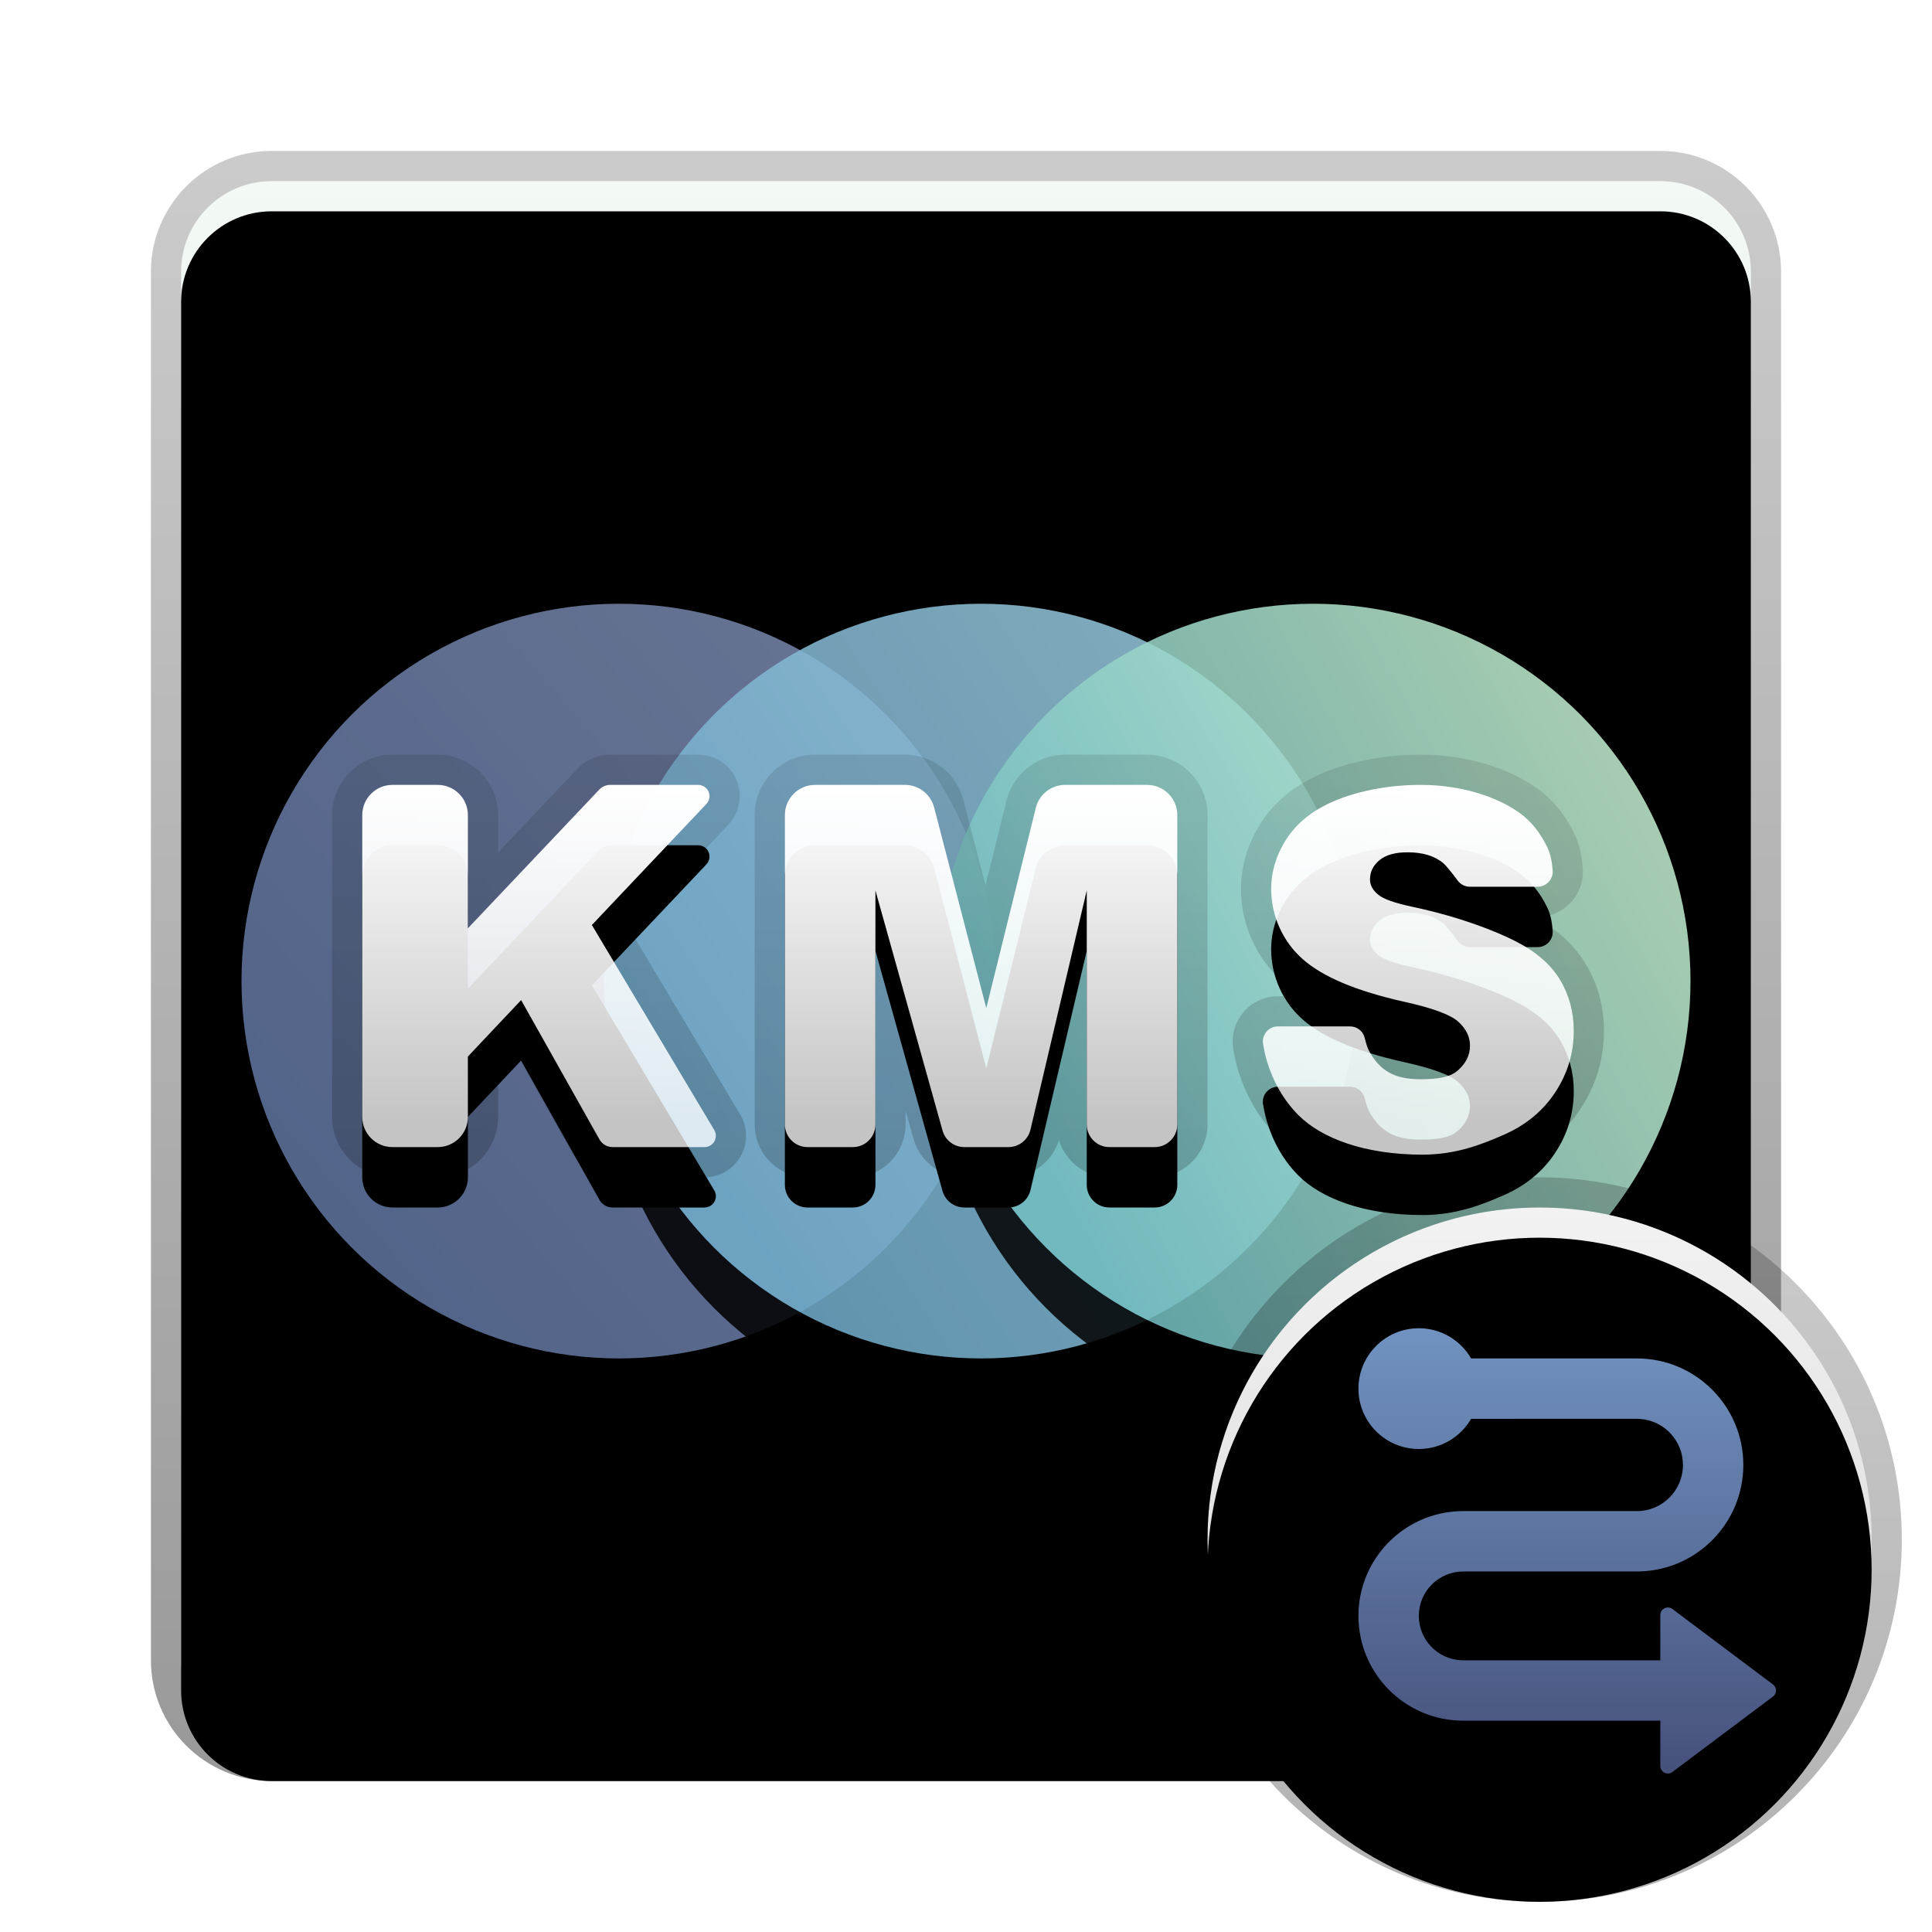 <svg xmlns="http://www.w3.org/2000/svg" xmlns:xlink="http://www.w3.org/1999/xlink" width="64" height="64" viewBox="0 0 64 64">
  <defs>
    <filter id="kmsclient-a" width="129.6%" height="129.6%" x="-14.8%" y="-14.8%" filterUnits="objectBoundingBox">
      <feOffset dy="1" in="SourceAlpha" result="shadowOffsetOuter1"/>
      <feGaussianBlur in="shadowOffsetOuter1" result="shadowBlurOuter1" stdDeviation="1.5"/>
      <feColorMatrix in="shadowBlurOuter1" result="shadowMatrixOuter1" values="0 0 0 0 0   0 0 0 0 0   0 0 0 0 0  0 0 0 0.2 0"/>
      <feMerge>
        <feMergeNode in="shadowMatrixOuter1"/>
        <feMergeNode in="SourceGraphic"/>
      </feMerge>
    </filter>
    <linearGradient id="kmsclient-b" x1="50%" x2="50%" y1="0%" y2="100%">
      <stop offset="0%" stop-color="#F3F9F4"/>
      <stop offset="100%" stop-color="#D0DDE3"/>
    </linearGradient>
    <path id="kmsclient-c" d="M4,1 L50,1 C51.657,1 53,2.343 53,4 L53,50 C53,51.657 51.657,53 50,53 L4,53 C2.343,53 1,51.657 1,50 L1,4 C1,2.343 2.343,1 4,1 Z"/>
    <filter id="kmsclient-d" width="101.9%" height="101.9%" x="-1%" y="-1%" filterUnits="objectBoundingBox">
      <feOffset dy="1" in="SourceAlpha" result="shadowOffsetInner1"/>
      <feComposite in="shadowOffsetInner1" in2="SourceAlpha" k2="-1" k3="1" operator="arithmetic" result="shadowInnerInner1"/>
      <feColorMatrix in="shadowInnerInner1" values="0 0 0 0 1   0 0 0 0 1   0 0 0 0 1  0 0 0 1 0"/>
    </filter>
    <linearGradient id="kmsclient-e" x1="50%" x2="50%" y1="0%" y2="100%">
      <stop offset="0%" stop-opacity=".202"/>
      <stop offset="100%" stop-opacity=".401"/>
    </linearGradient>
    <linearGradient id="kmsclient-h" x1="83.779%" x2="11.984%" y1="18.851%" y2="80.234%">
      <stop offset="0%" stop-color="#90A1CE"/>
      <stop offset="100%" stop-color="#758EC2"/>
    </linearGradient>
    <circle id="kmsclient-g" cx="12.75" cy="12.625" r="12.5"/>
    <filter id="kmsclient-f" width="132%" height="132%" x="-16%" y="-8%" filterUnits="objectBoundingBox">
      <feOffset dy="2" in="SourceAlpha" result="shadowOffsetOuter1"/>
      <feGaussianBlur in="shadowOffsetOuter1" result="shadowBlurOuter1" stdDeviation="1"/>
      <feColorMatrix in="shadowBlurOuter1" values="0 0 0 0 0   0 0 0 0 0.035   0 0 0 0 0.298  0 0 0 0.15 0"/>
    </filter>
    <linearGradient id="kmsclient-k" x1="89.809%" x2="10.287%" y1="22.374%" y2="75.079%">
      <stop offset="0%" stop-color="#95C5DA"/>
      <stop offset="100%" stop-color="#70ABCA"/>
    </linearGradient>
    <circle id="kmsclient-j" cx="24.75" cy="12.625" r="12.5"/>
    <filter id="kmsclient-i" width="132%" height="132%" x="-16%" y="-8%" filterUnits="objectBoundingBox">
      <feOffset dy="2" in="SourceAlpha" result="shadowOffsetOuter1"/>
      <feGaussianBlur in="shadowOffsetOuter1" result="shadowBlurOuter1" stdDeviation="1"/>
      <feColorMatrix in="shadowBlurOuter1" values="0 0 0 0 0   0 0 0 0 0.035   0 0 0 0 0.298  0 0 0 0.15 0"/>
    </filter>
    <linearGradient id="kmsclient-n" x1="92.198%" x2="8.671%" y1="22.226%" y2="68.783%">
      <stop offset="0%" stop-color="#C3EFD0"/>
      <stop offset="100%" stop-color="#71BDC1"/>
    </linearGradient>
    <circle id="kmsclient-m" cx="35.75" cy="12.625" r="12.5"/>
    <filter id="kmsclient-l" width="132%" height="132%" x="-16%" y="-8%" filterUnits="objectBoundingBox">
      <feOffset dy="2" in="SourceAlpha" result="shadowOffsetOuter1"/>
      <feGaussianBlur in="shadowOffsetOuter1" result="shadowBlurOuter1" stdDeviation="1"/>
      <feColorMatrix in="shadowBlurOuter1" values="0 0 0 0 0.072   0 0 0 0 0.236   0 0 0 0 0.181  0 0 0 0.15 0"/>
    </filter>
    <linearGradient id="kmsclient-q" x1="56.876%" x2="56.876%" y1="0%" y2="91.235%">
      <stop offset="0%" stop-color="#FFF"/>
      <stop offset="100%" stop-color="#FFF" stop-opacity=".769"/>
    </linearGradient>
    <path id="kmsclient-p" d="M10.5,32 L10.5,30 L10.5,30 L12.263,28.131 L14.857,32.745 C14.945,32.903 15.112,33 15.293,33 L18.339,33 C18.546,33 18.714,32.832 18.714,32.625 C18.714,32.557 18.696,32.491 18.661,32.433 L14.607,25.642 L14.607,25.642 L18.401,21.633 C18.543,21.482 18.537,21.245 18.387,21.103 C18.317,21.037 18.225,21 18.129,21 L15.215,21 C15.078,21 14.947,21.056 14.852,21.156 L10.5,25.75 L10.5,25.75 L10.5,22 C10.5,21.448 10.052,21 9.5,21 L8,21 C7.448,21 7,21.448 7,22 L7,32 C7,32.552 7.448,33 8,33 L9.5,33 C10.052,33 10.5,32.552 10.5,32 Z M24,32.25 L24,24.5 L24,24.5 L26.222,32.452 C26.312,32.776 26.608,33 26.944,33 L28.406,33 C28.754,33 29.056,32.761 29.136,32.422 L31,24.5 L31,24.5 L31,32.25 C31,32.664 31.336,33 31.75,33 L33.25,33 C33.664,33 34,32.664 34,32.25 L34,22 C34,21.448 33.552,21 33,21 L30.283,21 C29.823,21 29.422,21.314 29.312,21.76 L27.672,28.391 L27.672,28.391 L25.945,21.748 C25.83,21.308 25.432,21 24.977,21 L22,21 C21.448,21 21,21.448 21,22 L21,32.25 C21,32.664 21.336,33 21.75,33 L23.25,33 C23.664,33 24,32.664 24,32.25 Z M42.125,33.25 C43.234,33.25 44.091,32.91 44.82,32.59 C45.549,32.27 46.117,31.799 46.523,31.18 C46.93,30.56 47.133,29.883 47.133,29.148 C47.133,28.523 46.98,27.958 46.676,27.453 C46.371,26.948 45.884,26.525 45.215,26.184 C44.546,25.842 43.375,25.38 41.828,25.047 C41.203,24.917 40.807,24.776 40.641,24.625 C40.469,24.479 40.383,24.315 40.383,24.133 C40.383,23.883 40.487,23.671 40.695,23.496 C40.904,23.322 41.214,23.234 41.625,23.234 C42.125,23.234 42.517,23.352 42.801,23.586 C42.892,23.661 43.055,23.857 43.29,24.173 C43.384,24.3 43.533,24.375 43.691,24.375 L45.936,24.375 C46.212,24.375 46.436,24.151 46.436,23.875 C46.436,23.864 46.436,23.853 46.435,23.842 C46.414,23.533 46.358,23.28 46.265,23.084 C46.036,22.599 45.723,22.201 45.324,21.918 C44.556,21.374 43.375,21 42.062,21 C40.87,21 39.845,21.251 39.16,21.551 C38.475,21.85 37.962,22.262 37.621,22.785 C37.28,23.309 37.109,23.865 37.109,24.453 C37.109,25.349 37.505,26.211 38.172,26.789 C38.833,27.367 39.94,27.831 41.492,28.18 C42.44,28.388 43.044,28.609 43.305,28.844 C43.565,29.078 43.695,29.344 43.695,29.641 C43.695,29.953 43.559,30.228 43.285,30.465 C43.012,30.702 42.568,30.75 42.062,30.75 C41.385,30.75 40.919,30.589 40.555,30.125 C40.47,30.016 40.398,29.907 40.338,29.784 C40.296,29.699 40.253,29.565 40.208,29.381 C40.153,29.157 39.952,29 39.722,29 L37.333,29 C37.057,29 36.833,29.224 36.833,29.5 C36.833,29.529 36.836,29.559 36.841,29.588 C36.884,29.829 36.928,30.021 36.972,30.165 C37.182,30.849 37.528,31.458 38.016,31.945 C38.766,32.695 40.177,33.25 42.125,33.25 Z"/>
    <filter id="kmsclient-o" width="127.4%" height="189.8%" x="-13.7%" y="-28.6%" filterUnits="objectBoundingBox">
      <feOffset dy="2" in="SourceAlpha" result="shadowOffsetOuter1"/>
      <feGaussianBlur in="shadowOffsetOuter1" result="shadowBlurOuter1" stdDeviation="1.5"/>
      <feColorMatrix in="shadowBlurOuter1" values="0 0 0 0 0   0 0 0 0 0   0 0 0 0 0  0 0 0 0.1 0"/>
    </filter>
    <linearGradient id="kmsclient-r" x1="53.569%" x2="53.569%" y1="3.289%" y2="102.766%">
      <stop offset="0%" stop-opacity=".104"/>
      <stop offset="100%" stop-opacity=".197"/>
    </linearGradient>
    <filter id="kmsclient-s" width="166.7%" height="166.7%" x="-33.3%" y="-33.3%" filterUnits="objectBoundingBox">
      <feOffset dy="1" in="SourceAlpha" result="shadowOffsetOuter1"/>
      <feGaussianBlur in="shadowOffsetOuter1" result="shadowBlurOuter1" stdDeviation="1.5"/>
      <feColorMatrix in="shadowBlurOuter1" result="shadowMatrixOuter1" values="0 0 0 0 0   0 0 0 0 0   0 0 0 0 0  0 0 0 0.2 0"/>
      <feMerge>
        <feMergeNode in="shadowMatrixOuter1"/>
        <feMergeNode in="SourceGraphic"/>
      </feMerge>
    </filter>
    <linearGradient id="kmsclient-t" x1="50%" x2="50%" y1="0%" y2="100%">
      <stop offset="0%" stop-color="#F2F2F2"/>
      <stop offset="100%" stop-color="#D3D3D3"/>
      <stop offset="100%" stop-color="#EDF2DE"/>
    </linearGradient>
    <circle id="kmsclient-u" cx="12" cy="12" r="11"/>
    <filter id="kmsclient-v" width="104.5%" height="104.5%" x="-2.3%" y="-2.3%" filterUnits="objectBoundingBox">
      <feOffset dy="1" in="SourceAlpha" result="shadowOffsetInner1"/>
      <feComposite in="shadowOffsetInner1" in2="SourceAlpha" k2="-1" k3="1" operator="arithmetic" result="shadowInnerInner1"/>
      <feColorMatrix in="shadowInnerInner1" values="0 0 0 0 1   0 0 0 0 1   0 0 0 0 1  0 0 0 1 0"/>
    </filter>
    <linearGradient id="kmsclient-w" x1="50%" x2="50%" y1="0%" y2="99.637%">
      <stop offset="0%" stop-opacity=".201"/>
      <stop offset="100%" stop-opacity=".303"/>
    </linearGradient>
    <linearGradient id="kmsclient-x" x1="50%" x2="50%" y1="0%" y2="99.536%">
      <stop offset="0%" stop-color="#7192C0"/>
      <stop offset="100%" stop-color="#46517C"/>
    </linearGradient>
  </defs>
  <g fill="none" fill-rule="evenodd">
    <g filter="url(#kmsclient-a)" transform="translate(5 4)">
      <use fill="url(#kmsclient-b)" xlink:href="#kmsclient-c"/>
      <use fill="#000" filter="url(#kmsclient-d)" xlink:href="#kmsclient-c"/>
      <path fill="url(#kmsclient-e)" fill-rule="nonzero" d="M50,0 L4,0 C1.791,0 0,1.791 0,4 L0,50 C0,52.209 1.791,54 4,54 L50,54 C52.209,54 54,52.209 54,50 L54,4 C54,1.791 52.209,0 50,0 Z M50,1 C51.657,1 53,2.343 53,4 L53,50 C53,51.657 51.657,53 50,53 L4,53 C2.343,53 1,51.657 1,50 L1,4 C1,2.343 2.343,1 4,1 L50,1 Z"/>
      <g transform="translate(2.75 14.875)">
        <g fill-rule="nonzero" opacity=".704">
          <use fill="#000" filter="url(#kmsclient-f)" xlink:href="#kmsclient-g"/>
          <use fill="url(#kmsclient-h)" xlink:href="#kmsclient-g"/>
        </g>
        <g fill-rule="nonzero" opacity=".86">
          <use fill="#000" filter="url(#kmsclient-i)" xlink:href="#kmsclient-j"/>
          <use fill="url(#kmsclient-k)" xlink:href="#kmsclient-j"/>
        </g>
        <g opacity=".855">
          <use fill="#000" filter="url(#kmsclient-l)" xlink:href="#kmsclient-m"/>
          <use fill="url(#kmsclient-n)" xlink:href="#kmsclient-m"/>
        </g>
      </g>
      <g fill-rule="nonzero">
        <use fill="#000" filter="url(#kmsclient-o)" xlink:href="#kmsclient-p"/>
        <use fill="url(#kmsclient-q)" xlink:href="#kmsclient-p"/>
      </g>
      <path fill="url(#kmsclient-r)" fill-rule="nonzero" d="M42.062,20 C43.522,20 44.921,20.407 45.902,21.102 C46.44,21.483 46.865,22.013 47.169,22.656 C47.291,22.913 47.368,23.203 47.409,23.527 L47.436,23.838 C47.436,23.847 47.436,23.858 47.436,23.875 C47.436,24.655 46.841,25.296 46.08,25.368 L45.936,25.375 L45.82,25.374 L45.937,25.438 C46.459,25.737 46.891,26.092 47.228,26.505 L47.388,26.716 L47.532,26.937 C47.932,27.6 48.133,28.344 48.133,29.148 C48.133,30.078 47.873,30.946 47.36,31.728 C46.845,32.513 46.126,33.109 45.223,33.505 C44.065,34.014 43.226,34.25 42.125,34.25 C40.049,34.25 38.326,33.669 37.309,32.652 C36.712,32.055 36.277,31.309 36.016,30.459 C35.958,30.271 35.906,30.041 35.857,29.764 C35.841,29.677 35.833,29.588 35.833,29.5 C35.833,28.72 36.428,28.08 37.189,28.007 L37.333,28 L38.14,27.999 L38.054,27.946 L37.863,27.817 L37.684,27.683 L37.517,27.545 C36.629,26.774 36.109,25.636 36.109,24.453 C36.109,23.668 36.338,22.923 36.783,22.239 C37.236,21.544 37.904,21.009 38.76,20.635 C39.662,20.24 40.836,20 42.062,20 Z M9.5,20 C10.554,20 11.418,20.816 11.495,21.851 L11.5,22 L11.5,23.24 L14.126,20.468 C14.339,20.244 14.613,20.093 14.911,20.031 L15.062,20.008 L15.215,20 L18.129,20 C18.48,20 18.819,20.135 19.074,20.376 C19.589,20.864 19.644,21.654 19.224,22.206 L19.127,22.32 L15.853,25.779 L19.52,31.92 C19.596,32.048 19.651,32.187 19.683,32.331 L19.706,32.477 L19.714,32.625 C19.714,33.34 19.169,33.927 18.472,33.994 L18.339,34 L15.293,34 C14.8,34 14.342,33.758 14.063,33.359 L13.985,33.235 L12.057,29.806 L11.5,30.397 L11.5,32 C11.5,33.002 10.764,33.831 9.803,33.977 L9.649,33.995 L9.5,34 L8,34 C6.946,34 6.082,33.184 6.005,32.149 L6,32 L6,22 C6,20.946 6.816,20.082 7.851,20.005 L8,20 L9.5,20 Z M24.977,20 C25.834,20 26.589,20.545 26.866,21.344 L26.912,21.497 L27.647,24.324 L28.341,21.52 C28.536,20.732 29.183,20.151 29.964,20.025 L30.122,20.006 L30.283,20 L33,20 C34.054,20 34.918,20.816 34.995,21.851 L35,22 L35,32.25 C35,33.168 34.293,33.921 33.394,33.994 L33.25,34 L31.75,34 C31.028,34 30.409,33.563 30.141,32.94 L30.089,32.803 L30.077,32.763 L30.069,32.796 C29.866,33.414 29.338,33.865 28.705,33.974 L28.557,33.994 L28.406,34 L26.944,34 C26.211,34 25.562,33.544 25.307,32.869 L25.259,32.721 L25,31.797 L25,32.25 C25,33.117 24.369,33.837 23.542,33.976 L23.394,33.994 L23.25,34 L21.75,34 C20.832,34 20.079,33.293 20.006,32.394 L20,32.25 L20,22 C20,20.946 20.816,20.082 21.851,20.005 L22,20 L24.977,20 Z M37.333,29 L37.243,29.008 C37.01,29.05 36.833,29.255 36.833,29.5 C36.833,29.529 36.836,29.559 36.841,29.588 L36.906,29.913 C36.928,30.009 36.95,30.093 36.972,30.165 C37.182,30.849 37.528,31.458 38.016,31.945 C38.724,32.654 40.022,33.188 41.805,33.245 L42.125,33.25 L42.421,33.242 C43.389,33.188 44.157,32.881 44.82,32.59 C45.549,32.27 46.117,31.799 46.523,31.18 C46.93,30.56 47.133,29.883 47.133,29.148 C47.133,28.523 46.98,27.958 46.676,27.453 C46.371,26.948 45.884,26.525 45.215,26.184 C45.119,26.135 45.013,26.084 44.898,26.031 L44.521,25.867 C43.846,25.589 42.933,25.285 41.828,25.047 C41.203,24.917 40.807,24.776 40.641,24.625 C40.469,24.479 40.383,24.315 40.383,24.133 C40.383,23.883 40.487,23.671 40.695,23.496 C40.904,23.322 41.214,23.234 41.625,23.234 C42.125,23.234 42.517,23.352 42.801,23.586 L42.844,23.626 L42.958,23.749 L43.106,23.932 L43.29,24.173 C43.365,24.275 43.476,24.343 43.598,24.366 L43.691,24.375 L45.936,24.375 L46.026,24.367 C46.259,24.325 46.436,24.12 46.436,23.875 L46.435,23.842 C46.414,23.533 46.358,23.28 46.265,23.084 C46.036,22.599 45.723,22.201 45.324,21.918 C44.556,21.374 43.375,21 42.062,21 C40.87,21 39.845,21.251 39.16,21.551 C38.475,21.85 37.962,22.262 37.621,22.785 C37.28,23.309 37.109,23.865 37.109,24.453 C37.109,25.349 37.505,26.211 38.172,26.789 C38.786,27.326 39.784,27.764 41.166,28.103 L41.492,28.18 C42.44,28.388 43.044,28.609 43.305,28.844 C43.565,29.078 43.695,29.344 43.695,29.641 C43.695,29.953 43.559,30.228 43.285,30.465 C43.012,30.702 42.568,30.75 42.062,30.75 C41.385,30.75 40.919,30.589 40.555,30.125 C40.47,30.016 40.398,29.907 40.338,29.784 C40.296,29.699 40.253,29.565 40.208,29.381 C40.16,29.185 40,29.04 39.807,29.007 L39.722,29 L37.333,29 Z M8,21 L7.883,21.007 C7.424,21.06 7.06,21.424 7.007,21.883 L7,22 L7,32 L7.007,32.117 C7.06,32.576 7.424,32.94 7.883,32.993 L8,33 L9.5,33 L9.617,32.993 C10.076,32.94 10.44,32.576 10.493,32.117 L10.5,32 L10.5,30 L12.263,28.131 L14.857,32.745 L14.907,32.819 C14.982,32.91 15.087,32.971 15.204,32.992 L15.293,33 L18.339,33 L18.415,32.992 C18.586,32.957 18.714,32.806 18.714,32.625 C18.714,32.58 18.706,32.535 18.69,32.493 L18.661,32.433 L14.607,25.642 L18.401,21.633 L18.448,21.573 C18.54,21.425 18.518,21.227 18.387,21.103 C18.334,21.053 18.269,21.02 18.2,21.007 L18.129,21 L15.215,21 L15.134,21.007 C15.053,21.02 14.978,21.053 14.913,21.102 L14.852,21.156 L10.5,25.75 L10.5,22 L10.493,21.883 C10.44,21.424 10.076,21.06 9.617,21.007 L9.5,21 L8,21 Z M22,21 L21.883,21.007 C21.424,21.06 21.06,21.424 21.007,21.883 L21,22 L21,32.25 L21.007,32.352 C21.052,32.685 21.315,32.948 21.648,32.993 L21.75,33 L23.25,33 L23.352,32.993 C23.685,32.948 23.948,32.685 23.993,32.352 L24,32.25 L24,24.5 L26.222,32.452 L26.259,32.556 C26.364,32.79 26.581,32.954 26.834,32.992 L26.944,33 L28.406,33 L28.509,32.993 C28.779,32.956 29.008,32.774 29.106,32.52 L29.136,32.422 L31,24.5 L31,32.25 L31.007,32.352 C31.052,32.685 31.315,32.948 31.648,32.993 L31.75,33 L33.25,33 L33.352,32.993 C33.685,32.948 33.948,32.685 33.993,32.352 L34,32.25 L34,22 L33.993,21.883 C33.94,21.424 33.576,21.06 33.117,21.007 L33,21 L30.283,21 L30.169,21.006 C29.799,21.049 29.483,21.294 29.35,21.641 L29.312,21.76 L27.672,28.391 L25.945,21.748 L25.91,21.641 C25.778,21.297 25.466,21.053 25.1,21.008 L24.977,21 L22,21 Z"/>
    </g>
    <g fill-rule="nonzero" filter="url(#kmsclient-s)" transform="translate(39 38)">
      <use fill="url(#kmsclient-t)" xlink:href="#kmsclient-u"/>
      <use fill="#000" filter="url(#kmsclient-v)" xlink:href="#kmsclient-u"/>
      <path fill="url(#kmsclient-w)" d="M12,0 C5.373,0 0,5.373 0,12 C0,18.627 5.373,24 12,24 C18.627,24 24,18.627 24,12 C24,5.373 18.627,0 12,0 Z M12,1 C18.075,1 23,5.925 23,12 C23,18.075 18.075,23 12,23 C5.925,23 1,18.075 1,12 C1,5.925 5.925,1 12,1 Z"/>
      <path fill="url(#kmsclient-x)" d="M4.232,3.501 C3.886,4.098 3.24,4.5 2.5,4.5 C1.395,4.5 0.5,3.605 0.5,2.5 C0.5,1.395 1.395,0.5 2.5,0.5 C3.24,0.5 3.887,0.902 4.232,1.5 L9.722,1.5 C11.67,1.5 13.25,3.08 13.25,5.028 C13.25,6.937 11.734,8.492 9.84,8.555 L9.722,8.557 L3.972,8.557 C3.159,8.557 2.5,9.216 2.5,10.028 C2.5,10.812 3.113,11.453 3.885,11.498 L3.972,11.5 L10.5,11.5 L10.5,10 C10.5,9.964 10.508,9.929 10.523,9.896 L10.55,9.85 C10.633,9.74 10.79,9.717 10.9,9.8 L10.9,9.8 L14.233,12.3 C14.252,12.314 14.269,12.331 14.283,12.35 C14.366,12.46 14.344,12.617 14.233,12.7 L14.233,12.7 L10.9,15.2 C10.857,15.232 10.804,15.25 10.75,15.25 C10.612,15.25 10.5,15.138 10.5,15 L10.5,15 L10.5,13.5 L3.972,13.5 C2.054,13.5 0.5,11.946 0.5,10.028 C0.5,8.151 1.99,6.622 3.852,6.559 L3.972,6.557 L9.722,6.557 C10.566,6.557 11.25,5.873 11.25,5.028 C11.25,4.214 10.614,3.549 9.811,3.503 L9.722,3.5 Z" transform="translate(5.5 4.5)"/>
    </g>
  </g>
</svg>
